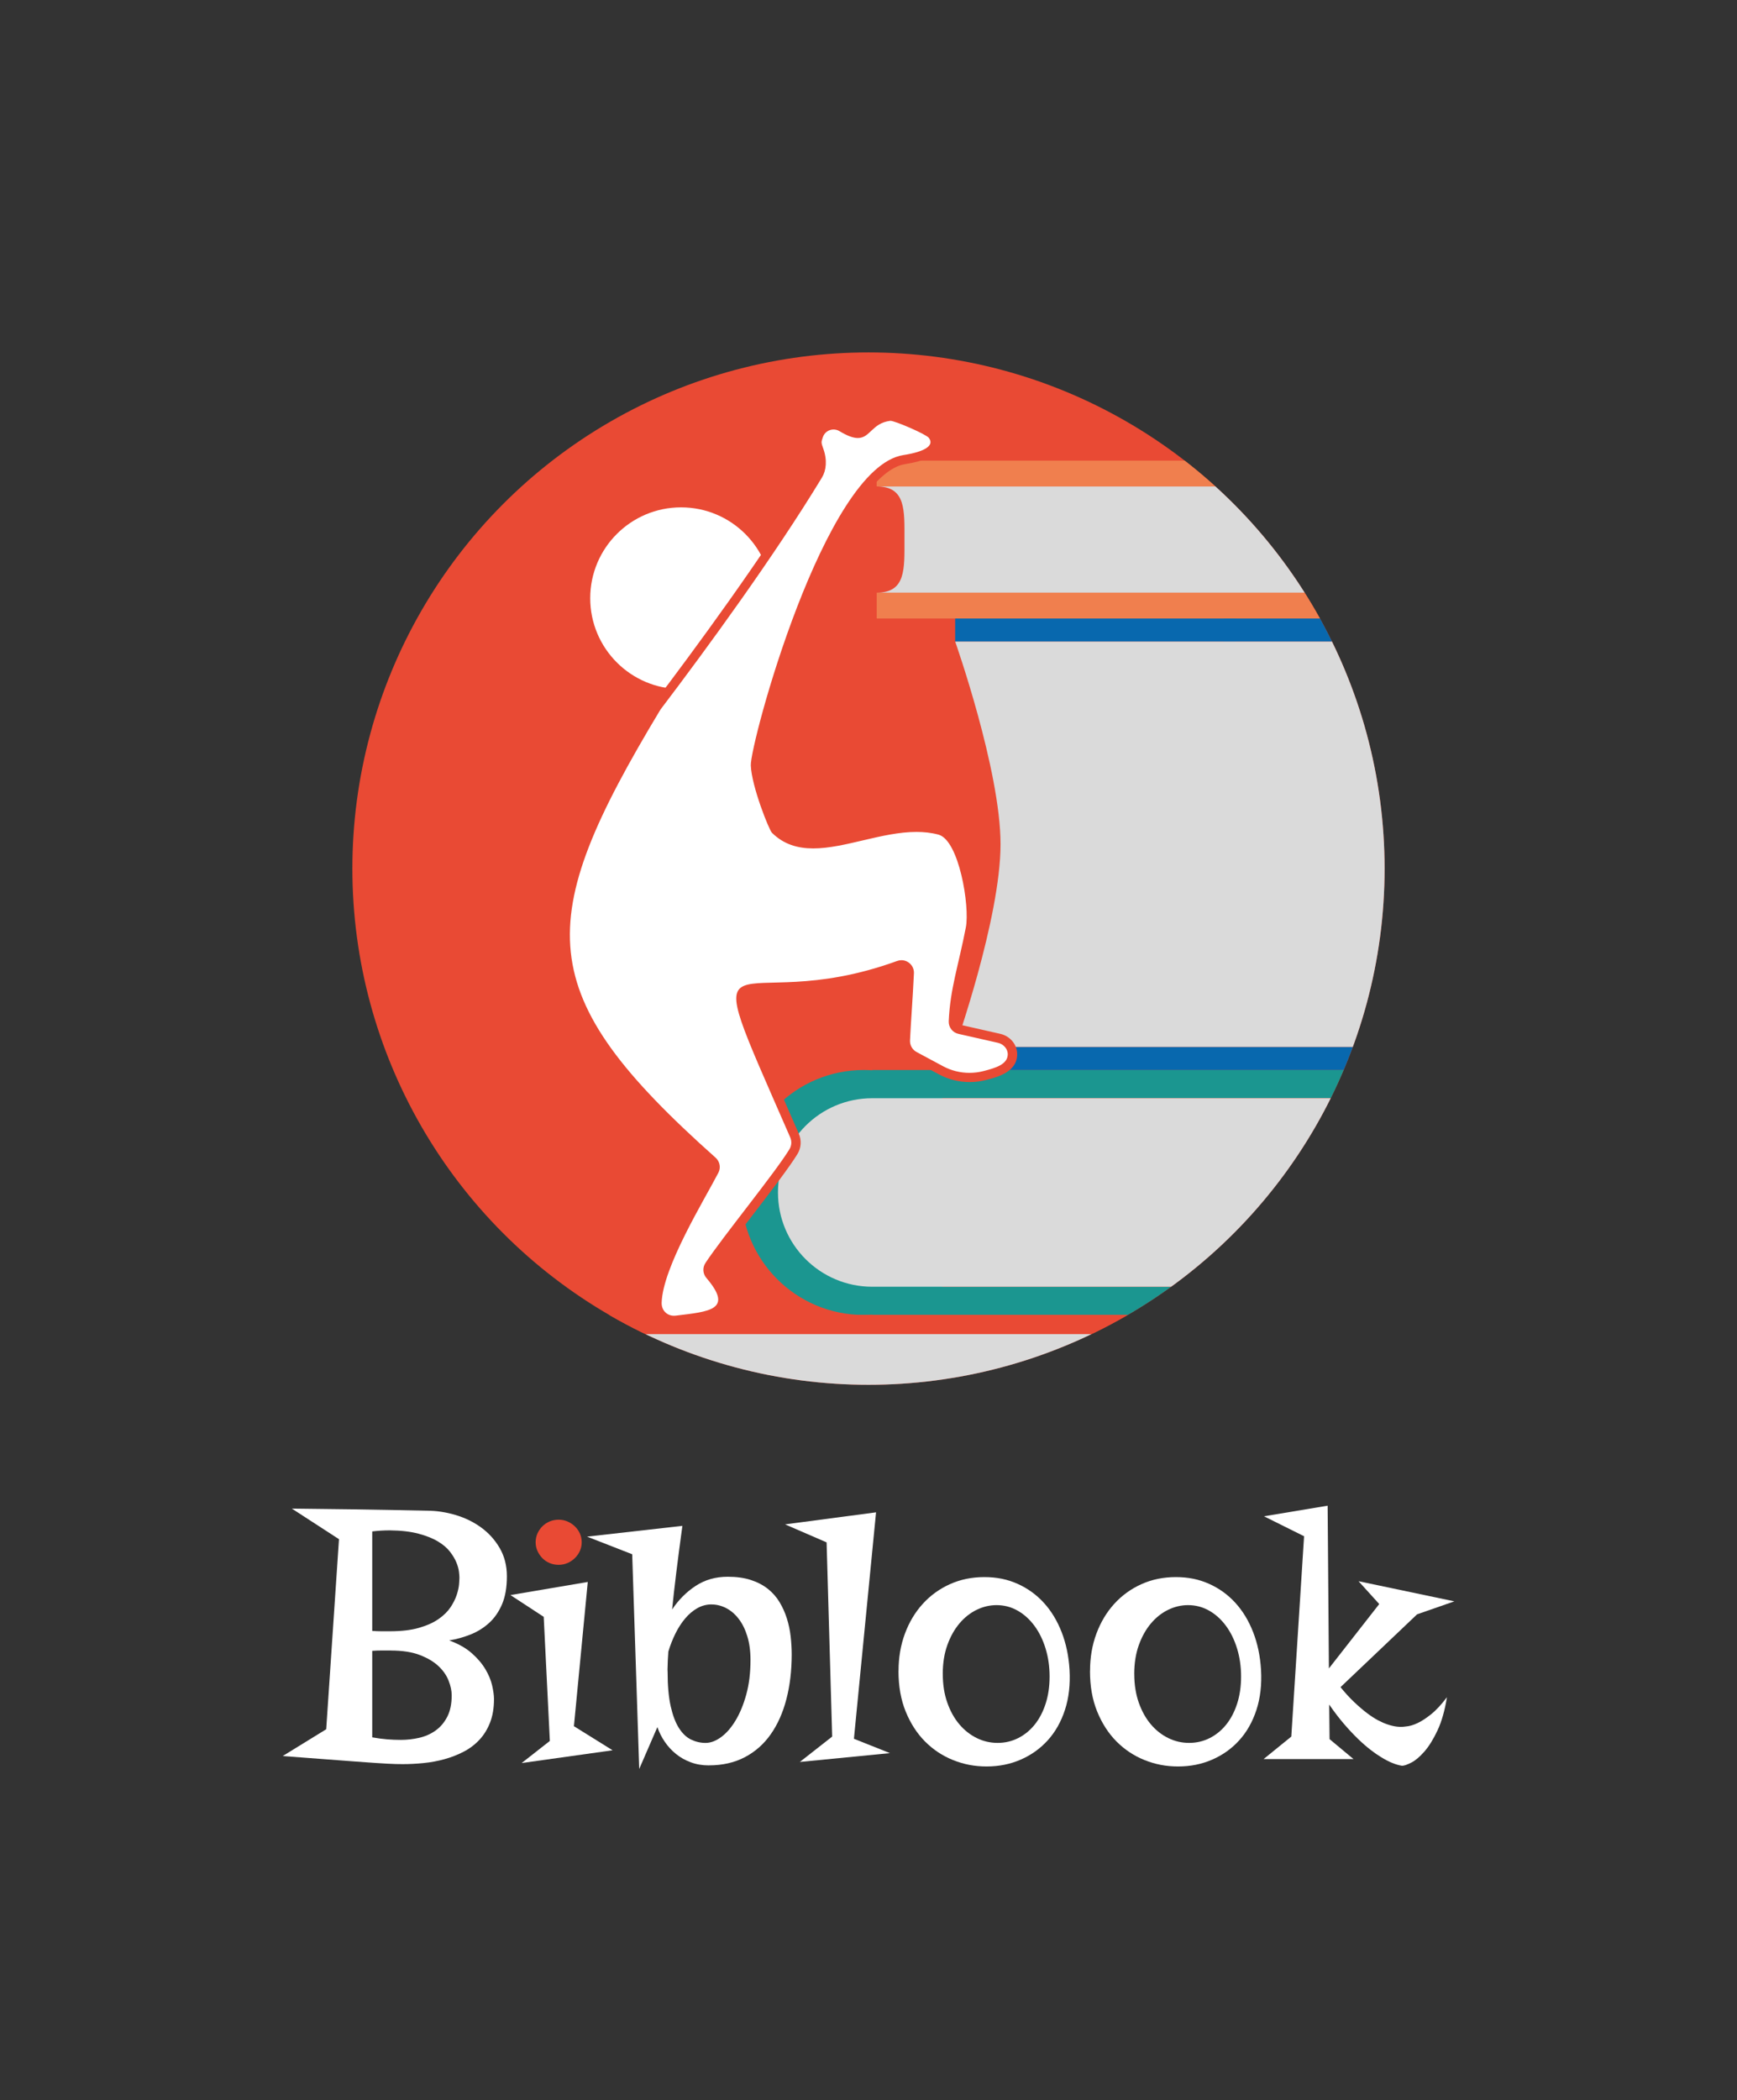 <?xml version="1.0" encoding="UTF-8"?>
<svg id="Calque_1" data-name="Calque 1" xmlns="http://www.w3.org/2000/svg" xmlns:xlink="http://www.w3.org/1999/xlink" viewBox="0 0 566.93 685.4">
  <rect x="0" y="0" width="566.93" height="685.4" fill="#333333" stroke="none"/>
  <defs>
    <style>
      .cls-1 {
        fill: #fff;
      }

      .cls-2 {
        fill: #f07f4e;
      }

      .cls-3 {
        fill: #dadada;
      }

      .cls-4 {
        fill: #0868ae;
      }

      .cls-5 {
        fill: #e94a34;
      }

      .cls-6 {
        clip-path: url(#clippath);
      }

      .cls-7 {
        fill: none;
      }

      .cls-8 {
        fill: #1b9690;
      }

      .cls-9 {
        fill: #1d1d1b;
      }
    </style>
    <clipPath id="clippath">
      <circle class="cls-7" cx="283.46" cy="283.46" r="168.45"/>
    </clipPath>
  </defs>
  <g>
    <circle class="cls-5" cx="283.46" cy="283.46" r="168.45"/>
    <circle class="cls-1" cx="222.29" cy="195.22" r="29.65"/>
    <g class="cls-6">
      <g>
        <rect class="cls-2" x="494.92" y="168.56" width="20.38" height="20.38"/>
        <path class="cls-2" d="M517.29,176.08c0,14.22-11.53,25.76-25.76,25.76h-205.39v-8.43h186.34c-4.17-4.57-6.71-10.66-6.71-17.33s2.55-12.77,6.72-17.34h-186.36v-8.42h205.39c14.22,0,25.76,11.52,25.76,25.76Z"/>
        <path class="cls-3" d="M508.87,176.08c0,9.57-7.76,17.33-17.33,17.33h-205.4c9.57,0,9.06-7.76,9.06-17.33s.51-17.33-9.06-17.33h205.4c9.57,0,17.33,7.76,17.33,17.33Z"/>
        <path class="cls-4" d="M542.79,275.51c0,40.69-32.99,73.67-73.68,73.67h-157.36v-7.54h157.37c36.51,0,66.12-29.61,66.12-66.14s-29.61-66.12-66.12-66.12h-157.37v-7.54h157.36c40.69,0,73.68,32.98,73.68,73.67Z"/>
        <rect class="cls-4" x="399.37" y="201.84" width="3.96" height="7.51"/>
        <path class="cls-8" d="M284.67,349.18h190.43v9.2h-167.66c8.81,7.35,14.44,18.4,14.44,30.77s-5.63,23.42-14.42,30.76h-.01s167.65,.01,167.65,.01v9.2h-190.43v-.11c-.91,.08-1.83,.11-2.76,.11-22.07,0-39.96-17.89-39.96-39.97s17.89-39.97,39.96-39.97c.93,0,1.85,.03,2.76,.1v-.1Z"/>
        <rect class="cls-8" x="471.46" y="349.18" width="39.6" height="9.2"/>
        <rect class="cls-8" x="471.46" y="419.92" width="39.6" height="9.2"/>
        <path class="cls-5" d="M448.69,451.92c0,12.1-9.43,22-21.33,22.76-.49,.03-.98,.05-1.48,.05-6.09,0-11.61-2.38-15.7-6.27-4.38-4.15-7.11-10.03-7.11-16.54s2.73-12.39,7.11-16.54H168.28v-6.27H426.08c12.5,.1,22.62,10.27,22.62,22.81Z"/>
        <path class="cls-9" d="M425.88,474.73H169.56v-6.27h240.62c4.09,3.89,9.61,6.27,15.7,6.27Z"/>
        <path class="cls-9" d="M427.37,441.58v.05h-1.48c.5,0,.99-.02,1.48-.05Z"/>
        <path class="cls-3" d="M475.11,358.39v61.52h-190.43c-16.99,0-30.76-13.77-30.76-30.76s13.77-30.76,30.76-30.76h190.43Z"/>
        <path class="cls-3" d="M511.06,419.91h-39.6v-61.52h39.6c-16.98,0-21.73,13.77-21.73,30.76s4.75,30.76,21.73,30.76Z"/>
        <path class="cls-3" d="M442.62,451.92c0,9.14-7.42,16.55-16.55,16.55-.34,0-.69-.01-1.02-.04H169.3c8.66-.52,9.37-7.71,9.37-16.51s-1.25-16.55-10.39-16.55H426.08c9.13,0,16.55,7.41,16.55,16.55Z"/>
        <path class="cls-3" d="M535.25,275.5c0,36.53-29.61,66.14-66.12,66.14h-157.37s14.8-41.96,14.8-66.14-14.8-66.12-14.8-66.12h157.37c36.51,0,66.12,29.61,66.12,66.12Z"/>
      </g>
    </g>
    <g>
      <path class="cls-1" d="M219.98,430.87c-1.55,0-2.97-.59-4-1.65-1.05-1.08-1.6-2.55-1.55-4.15,.29-9.76,9.34-26.09,15.33-36.9,1.35-2.43,2.51-4.53,3.35-6.16,.54-1.04,.29-2.31-.59-3.1-32.21-28.7-45.59-47.76-47.74-67.99-2.36-22.16,8.98-46.1,29.36-79.97,.1-.17,.21-.33,.33-.49,12.57-16.57,36.11-48.41,52.46-75.38,1.29-2.12,1.41-5.08,.33-8.1-.83-2.33-.89-2.75-.15-4.87,.72-2.06,2.68-3.44,4.87-3.44,.95,0,1.89,.26,2.72,.76,2.26,1.36,3.96,2.03,5.22,2.03s1.98-.64,3.29-1.88c1.54-1.46,3.46-3.27,7.09-3.72h.09s.17-.02,.17-.02c1.93,0,12.44,4.47,13.73,6.11,1.19,1.51,.93,2.83,.67,3.49-.85,2.17-4.1,3.67-9.92,4.57-23.98,3.74-48.82,92.02-48.51,99.74,.26,6.45,5.6,19.68,6.5,21,3.2,3.16,7.14,4.64,12.39,4.63,4.87,0,10.16-1.24,15.77-2.56,5.9-1.39,11.99-2.82,17.91-2.82,2.74,0,5.2,.3,7.53,.92,8.32,2.2,11.34,25.35,10.06,31.99-.78,4.07-1.6,7.58-2.38,10.97-1.55,6.7-2.89,12.48-3.19,19.46-.05,1.23,.79,2.32,2,2.6l12.9,2.92c2.64,.6,4.47,2.88,4.36,5.43-.2,4.45-5.33,5.76-9.08,6.71-1.61,.41-3.26,.62-4.92,.62-3.25,0-6.48-.81-9.34-2.34l-8.62-4.63c-1.88-1.01-3.03-3.04-2.94-5.18,.12-2.63,.32-5.78,.54-9.1,.25-3.92,.54-8.37,.74-12.8,.03-.71-.22-1.39-.71-1.9-.49-.52-1.18-.81-1.88-.81-.3,0-.6,.05-.89,.16-18.12,6.6-31.66,6.93-40.61,7.15-5.49,.13-9.46,.23-10.5,1.85-1.96,3.09,2.76,13.87,13.11,37.5,1.23,2.81,2.54,5.81,3.94,9.01,.75,1.72,.64,3.68-.29,5.23-2.48,4.13-8.69,12.21-14.7,20.03-5.04,6.56-10.24,13.34-12.79,17.2-.62,.95-.55,2.21,.19,3.07,3.66,4.27,4.87,7.24,3.94,9.65-1.35,3.49-6.68,4.13-13.42,4.95l-1.42,.17c-.26,.03-.52,.05-.77,.05Z"/>
      <path class="cls-5" d="M290.58,137.32c1.58,0,11.64,4.38,12.55,5.54,1.93,2.44-1.06,4.53-8.3,5.65-25.76,4.02-50.06,94.37-49.78,101.29,.28,6.91,5.97,21.04,6.89,21.95,3.85,3.83,8.46,5.12,13.5,5.12,10.31,0,22.44-5.38,33.68-5.38,2.43,0,4.83,.25,7.15,.87,6.76,1.78,10.29,23.39,8.97,30.26-2.37,12.32-5.14,20.04-5.59,30.65-.08,1.96,1.25,3.69,3.17,4.12,3.72,.84,9.67,2.19,12.9,2.92,1.83,.42,3.28,2.02,3.19,3.9-.15,3.17-4,4.32-7.95,5.33-1.5,.38-3.03,.57-4.55,.57-2.99,0-5.96-.73-8.63-2.17l-8.62-4.63c-1.38-.74-2.22-2.21-2.15-3.78,.26-5.74,.9-13.73,1.28-21.9,.11-2.42-1.85-4.28-4.08-4.28-.46,0-.94,.08-1.4,.25-54.17,19.71-67.53-17.23-34.92,57.52,.55,1.25,.5,2.69-.2,3.86-4.54,7.54-21.89,28.73-27.45,37.18-.99,1.51-.87,3.5,.3,4.87,9.02,10.52,.85,10.98-9.95,12.31-.2,.02-.4,.04-.59,.04-2.35,0-4.12-1.8-4.05-4.26,.34-11.57,13.99-33.66,18.52-42.42,.86-1.65,.47-3.67-.92-4.91-60.04-53.5-59.93-76.55-18.09-146.06,.07-.12,.15-.24,.24-.35,14.93-19.68,36.97-49.82,52.56-75.52,1.41-2.32,1.78-5.69,.47-9.38-.73-2.05-.76-2.13-.14-3.88,.54-1.54,1.97-2.44,3.46-2.44,.66,0,1.33,.17,1.94,.54,2.7,1.63,4.56,2.24,6,2.24,4.04,0,4.62-4.87,10.57-5.61,.02,0,.05,0,.08,0m0-3h0c-.16,0-.31,.01-.45,.03-4.13,.52-6.33,2.6-7.94,4.12-1.24,1.17-1.64,1.47-2.25,1.47-.66,0-1.97-.31-4.44-1.81-1.06-.64-2.27-.98-3.49-.98-2.83,0-5.36,1.79-6.29,4.44-.88,2.51-.77,3.3,.15,5.87,.91,2.56,.83,5.11-.2,6.82-16.32,26.92-39.82,58.71-52.38,75.26-.15,.2-.29,.41-.42,.62-20.55,34.14-31.97,58.32-29.57,80.9,2.19,20.64,15.72,39.97,48.24,68.95,.37,.33,.48,.86,.26,1.29-.83,1.61-1.99,3.7-3.33,6.12-6.06,10.94-15.22,27.46-15.52,37.58-.06,2.01,.64,3.87,1.98,5.24,1.32,1.36,3.12,2.1,5.07,2.1,.32,0,.64-.02,.96-.06l1.41-.17c7.24-.88,12.96-1.58,14.64-5.9,1.49-3.83-1.46-7.98-4.19-11.17-.3-.35-.33-.87-.07-1.26,2.51-3.82,7.7-10.58,12.72-17.11,6.03-7.85,12.26-15.97,14.79-20.16,1.19-1.97,1.33-4.44,.38-6.6-1.4-3.21-2.71-6.21-3.94-9.01-5.45-12.44-9.38-21.43-11.5-27.4-2.34-6.6-1.98-8.28-1.71-8.69,.6-.95,5.41-1.06,9.27-1.16,9.05-.22,22.73-.56,41.09-7.24,.13-.05,.25-.07,.38-.07,.29,0,.58,.13,.79,.35,.21,.22,.31,.49,.29,.8-.2,4.42-.49,8.86-.74,12.79-.21,3.33-.42,6.47-.54,9.12-.12,2.71,1.34,5.28,3.73,6.56l8.62,4.63c3.07,1.65,6.55,2.52,10.05,2.52,1.78,0,3.56-.22,5.29-.67,3.72-.95,9.95-2.54,10.21-8.1,.15-3.28-2.17-6.21-5.52-6.97l-8.42-1.91-4.47-1.01c-.5-.11-.85-.56-.83-1.07,.29-6.85,1.62-12.57,3.15-19.19,.79-3.4,1.6-6.92,2.39-11.03,.77-3.98,.16-11.5-1.49-18.3-2.2-9.12-5.45-14.31-9.67-15.42-2.46-.65-5.05-.96-7.92-.97-6.09,0-12.28,1.45-18.26,2.86-5.52,1.3-10.73,2.52-15.43,2.52s-8.32-1.3-11.2-4.08c-1.21-2.1-5.95-14.35-6.18-20.12-.07-2.9,5.73-26.76,14.99-50.68,11.13-28.74,22.88-46.06,32.26-47.52,6.48-1.01,10-2.76,11.08-5.51,.38-.96,.76-2.87-.89-4.97-1.6-2.03-12.45-6.68-14.91-6.68h0Z"/>
    </g>
  </g>
  <path class="cls-1" d="M165.44,514.43c0,3.6-.53,6.63-1.58,9.1-1.06,2.46-2.46,4.5-4.23,6.1-1.76,1.6-3.78,2.86-6.04,3.76-2.27,.9-4.6,1.55-6.98,1.94,3.01,1.1,5.47,2.49,7.37,4.17,1.9,1.68,3.38,3.43,4.46,5.25,1.08,1.82,1.81,3.6,2.2,5.34,.39,1.74,.59,3.2,.59,4.37,0,2.93-.43,5.5-1.29,7.69-.86,2.19-2.02,4.07-3.49,5.63-1.47,1.57-3.18,2.86-5.14,3.87-1.96,1.02-4.04,1.83-6.25,2.44-2.21,.61-4.48,1.03-6.81,1.26-2.33,.23-4.59,.35-6.78,.35-.74,0-1.5-.01-2.26-.03-.76-.02-1.71-.06-2.85-.12-1.14-.06-2.55-.15-4.25-.26-1.7-.12-3.88-.27-6.54-.47-2.66-.2-5.89-.44-9.68-.73-3.8-.29-8.33-.64-13.62-1.03l14.2-8.74,4.17-62.03-15.38-9.98c7.24,.08,13.59,.16,19.04,.23,5.46,.08,10.07,.16,13.82,.23,4.38,.08,8.14,.16,11.27,.23,3.05,0,6.13,.46,9.24,1.38,3.11,.92,5.91,2.28,8.39,4.08,2.48,1.8,4.51,4.04,6.07,6.72,1.56,2.68,2.35,5.76,2.35,9.24Zm-15.49,.35c0-.35-.05-.97-.15-1.85-.1-.88-.37-1.88-.82-2.99-.45-1.12-1.14-2.29-2.08-3.52-.94-1.23-2.25-2.36-3.93-3.37-1.68-1.02-3.81-1.87-6.37-2.55-2.56-.68-5.68-1.05-9.36-1.09-1.96,0-3.87,.12-5.75,.35v32.46c1.02,.08,2.03,.12,3.05,.12h2.7c3.76,0,6.93-.37,9.51-1.12,2.58-.74,4.71-1.7,6.4-2.88,1.68-1.17,2.98-2.46,3.9-3.84,.92-1.39,1.59-2.74,2.02-4.05,.43-1.31,.68-2.47,.76-3.49,.08-1.02,.12-1.74,.12-2.17Zm-22.36,23.83h-2.93c-1.1,0-2.15,.04-3.17,.12v28.23c1.76,.31,3.38,.53,4.87,.65,1.49,.12,2.97,.18,4.46,.18,2,0,3.98-.22,5.96-.67,1.98-.45,3.76-1.23,5.34-2.35,1.58-1.12,2.87-2.61,3.84-4.49,.98-1.88,1.47-4.23,1.47-7.04,0-1.45-.33-3.03-1-4.75-.67-1.72-1.76-3.31-3.29-4.75-1.53-1.45-3.56-2.66-6.1-3.64-2.54-.98-5.69-1.47-9.45-1.47Z"/>
  <path class="cls-1" d="M170.25,575.35l9.21-7.22-2-40.5-10.86-7.1,25.24-4.28-4.52,47.07,12.62,7.86-29.7,4.17Z"/>
  <path class="cls-1" d="M231.35,576.11c-2.11,0-4.07-.33-5.87-1-1.8-.66-3.4-1.56-4.81-2.7-1.41-1.13-2.63-2.45-3.67-3.96-1.04-1.51-1.85-3.12-2.44-4.84l-5.93,13.67-2.29-70.07-14.73-5.75,31.11-3.52c-.78,5.71-1.45,10.81-2,15.29-.55,4.48-1,8.48-1.35,12,2.11-3.17,4.69-5.74,7.72-7.72,3.03-1.98,6.5-2.96,10.42-2.96,2.9,0,5.42,.35,7.57,1.06,2.15,.7,4,1.67,5.55,2.9,1.54,1.23,2.82,2.68,3.81,4.34,1,1.66,1.79,3.43,2.38,5.31,.59,1.88,1,3.81,1.23,5.81,.23,2,.35,3.97,.35,5.93,0,5.28-.58,10.14-1.73,14.58-1.15,4.44-2.86,8.27-5.11,11.47-2.25,3.21-5.07,5.7-8.45,7.48-3.38,1.78-7.31,2.67-11.77,2.67Zm.88-52.53c-1.64,0-3.19,.41-4.64,1.23-1.45,.82-2.77,1.94-3.96,3.35-1.19,1.41-2.25,3.04-3.17,4.9-.92,1.86-1.69,3.82-2.32,5.9-.08,1.14-.14,2.1-.18,2.91-.04,.8-.06,1.48-.06,2.02-.04,.67-.04,1.21,0,1.64,0,4.54,.33,8.3,1,11.27,.67,2.97,1.56,5.35,2.7,7.13,1.13,1.78,2.46,3.03,3.96,3.76,1.51,.72,3.08,1.09,4.72,1.09s3.33-.63,5.05-1.88c1.72-1.25,3.3-3.05,4.72-5.4,1.43-2.35,2.6-5.18,3.52-8.51,.92-3.33,1.38-7.08,1.38-11.27,0-2.93-.35-5.54-1.06-7.81-.7-2.27-1.65-4.17-2.85-5.69-1.19-1.53-2.55-2.68-4.08-3.46-1.53-.78-3.11-1.17-4.75-1.17Z"/>
  <path class="cls-1" d="M278.71,567.42l11.74,4.69-29.4,2.88,10.56-8.28-1.82-63.38-13.56-5.87,29.7-3.93-7.22,73.89Z"/>
  <path class="cls-1" d="M293.27,545.3c0-4.38,.69-8.44,2.08-12.18,1.39-3.74,3.32-6.97,5.81-9.71,2.48-2.74,5.44-4.88,8.86-6.43,3.42-1.54,7.17-2.32,11.24-2.32s7.57,.73,10.86,2.2,6.14,3.53,8.57,6.19c2.43,2.66,4.36,5.85,5.81,9.57,1.45,3.72,2.31,7.83,2.58,12.32,.27,4.81-.23,9.17-1.5,13.06-1.27,3.89-3.14,7.2-5.61,9.92-2.46,2.72-5.41,4.82-8.83,6.31-3.42,1.49-7.13,2.23-11.12,2.23s-7.48-.7-10.95-2.08c-3.46-1.39-6.51-3.41-9.16-6.07-2.64-2.66-4.74-5.92-6.31-9.77-1.57-3.85-2.35-8.27-2.35-13.23Zm14.44,1c0,3.44,.49,6.55,1.47,9.33,.98,2.78,2.29,5.14,3.93,7.07,1.64,1.94,3.54,3.43,5.69,4.49,2.15,1.06,4.42,1.58,6.81,1.58s4.62-.52,6.69-1.56c2.07-1.04,3.87-2.5,5.4-4.4,1.53-1.9,2.72-4.18,3.58-6.84,.86-2.66,1.29-5.61,1.29-8.86s-.43-6.23-1.29-9.07c-.86-2.84-2.06-5.31-3.61-7.42-1.55-2.11-3.37-3.78-5.49-4.99-2.11-1.21-4.42-1.82-6.93-1.82-2.23,0-4.39,.51-6.49,1.53-2.09,1.02-3.96,2.49-5.6,4.43-1.64,1.94-2.96,4.29-3.96,7.07-1,2.78-1.5,5.93-1.5,9.45Z"/>
  <path class="cls-1" d="M355.77,545.3c0-4.38,.69-8.44,2.08-12.18,1.39-3.74,3.32-6.97,5.81-9.71,2.48-2.74,5.44-4.88,8.86-6.43,3.42-1.54,7.17-2.32,11.24-2.32s7.57,.73,10.86,2.2,6.14,3.53,8.57,6.19c2.43,2.66,4.36,5.85,5.81,9.57,1.45,3.72,2.31,7.83,2.58,12.32,.27,4.81-.23,9.17-1.5,13.06-1.27,3.89-3.14,7.2-5.61,9.92-2.46,2.72-5.41,4.82-8.83,6.31-3.42,1.49-7.13,2.23-11.12,2.23s-7.48-.7-10.95-2.08c-3.46-1.39-6.51-3.41-9.16-6.07-2.64-2.66-4.74-5.92-6.31-9.77-1.57-3.85-2.35-8.27-2.35-13.23Zm14.44,1c0,3.44,.49,6.55,1.47,9.33,.98,2.78,2.29,5.14,3.93,7.07,1.64,1.94,3.54,3.43,5.69,4.49,2.15,1.06,4.42,1.58,6.81,1.58s4.62-.52,6.69-1.56c2.07-1.04,3.87-2.5,5.4-4.4,1.53-1.9,2.72-4.18,3.58-6.84,.86-2.66,1.29-5.61,1.29-8.86s-.43-6.23-1.29-9.07c-.86-2.84-2.06-5.31-3.61-7.42-1.55-2.11-3.37-3.78-5.49-4.99-2.11-1.21-4.42-1.82-6.93-1.82-2.23,0-4.39,.51-6.49,1.53-2.09,1.02-3.96,2.49-5.6,4.43-1.64,1.94-2.96,4.29-3.96,7.07-1,2.78-1.5,5.93-1.5,9.45Z"/>
  <path class="cls-1" d="M474.67,522.58l-12.15,4.23-25,23.77c1.56,1.92,3.07,3.56,4.52,4.93,1.45,1.37,2.82,2.54,4.11,3.52,1.29,.98,2.49,1.76,3.61,2.35s2.14,1.04,3.08,1.35c2.15,.74,4.11,.98,5.87,.7,1.25-.08,2.6-.47,4.05-1.17,1.25-.59,2.69-1.53,4.31-2.82,1.62-1.29,3.35-3.15,5.19-5.58-.7,4.34-1.73,7.95-3.08,10.83-1.35,2.88-2.77,5.16-4.25,6.87-1.49,1.7-2.9,2.91-4.25,3.61-1.35,.7-2.38,1.06-3.08,1.06-2.03-.31-4.28-1.23-6.75-2.76-1.06-.63-2.22-1.43-3.49-2.41-1.27-.98-2.62-2.15-4.05-3.52-1.43-1.37-2.94-2.98-4.55-4.84-1.6-1.86-3.25-4-4.93-6.43l.12,11.27,7.81,6.51h-29.34l9.04-7.34,4.17-65.38-13.09-6.51,20.78-3.46,.41,53.11,16.43-21.01-6.75-7.45,31.28,6.57Z"/>
  <path class="cls-5" d="M189.86,503.3c0,1-.2,1.95-.6,2.83-.4,.89-.95,1.67-1.65,2.35-.7,.68-1.5,1.22-2.4,1.6-.9,.38-1.85,.58-2.85,.58-1.07,0-2.06-.19-2.97-.58-.92-.38-1.71-.92-2.37-1.6-.67-.68-1.2-1.47-1.6-2.35-.4-.89-.6-1.83-.6-2.83s.2-2,.6-2.88c.4-.88,.93-1.66,1.6-2.33s1.46-1.19,2.37-1.58c.91-.38,1.9-.58,2.97-.58,1,0,1.95,.19,2.85,.58,.9,.38,1.7,.91,2.4,1.58,.7,.67,1.25,1.45,1.65,2.33,.4,.89,.6,1.85,.6,2.88Z"/>
</svg>